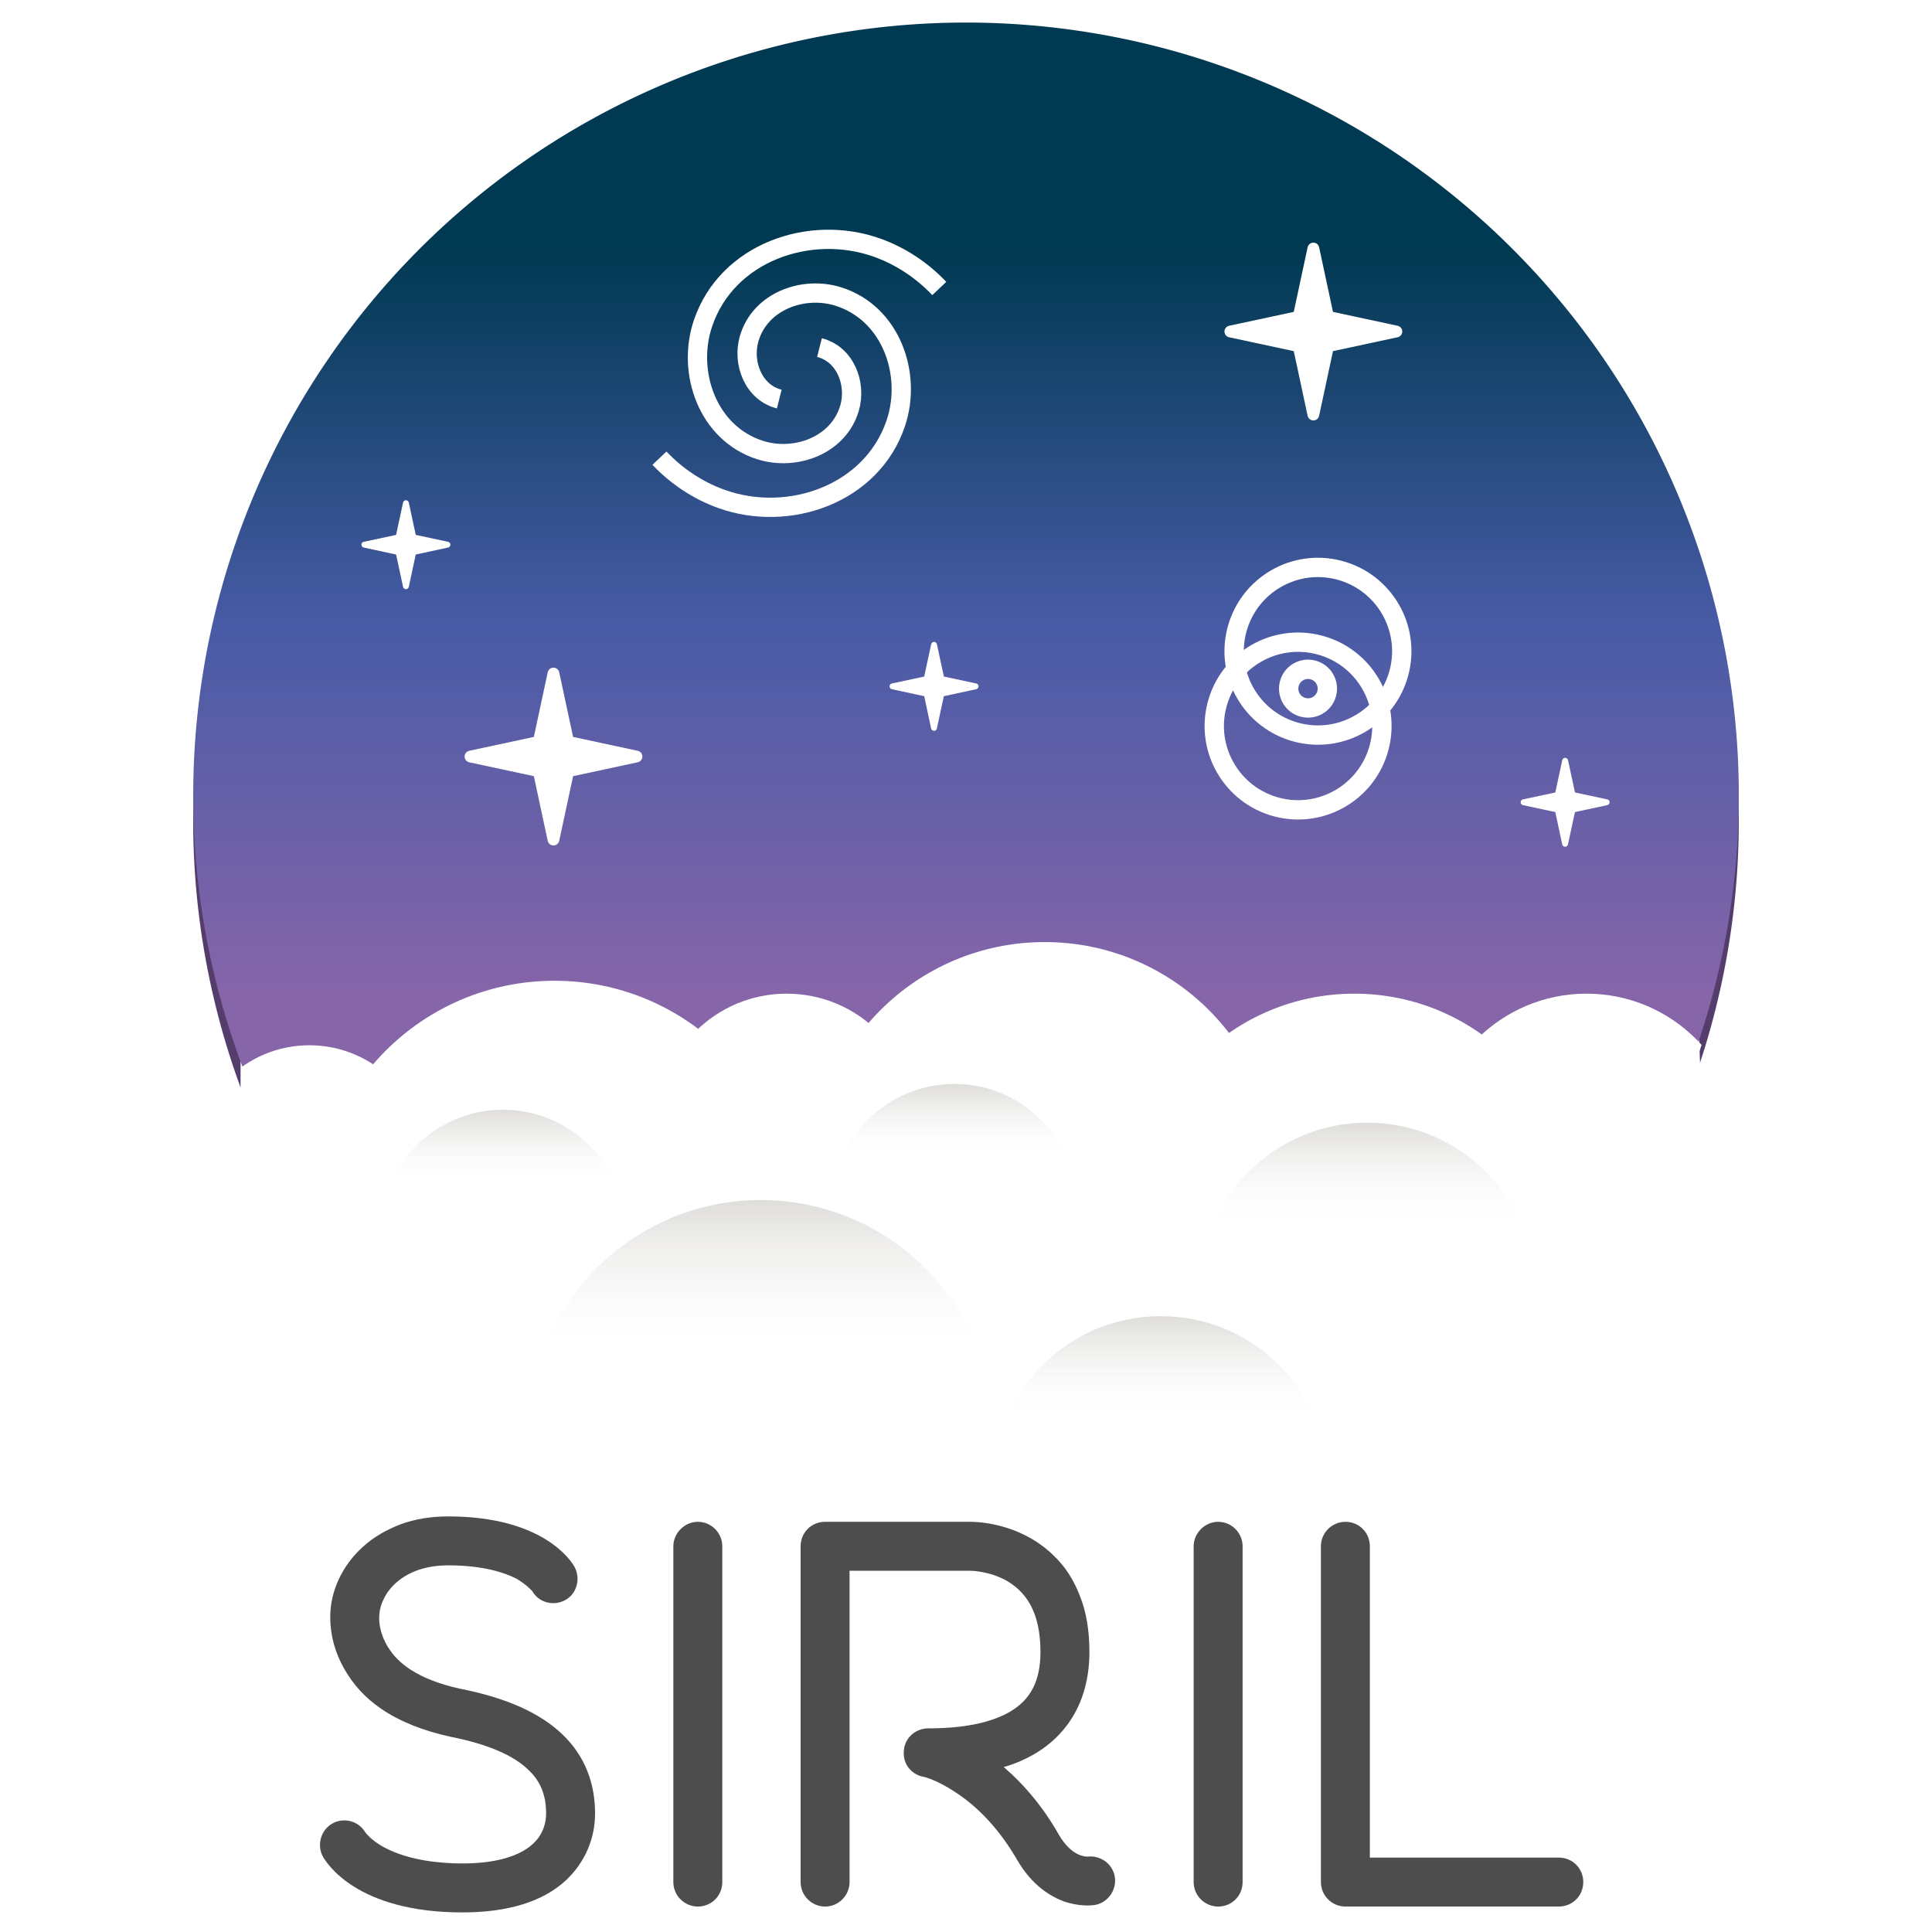 <?xml version="1.0" encoding="UTF-8" standalone="no"?>
<svg
   xmlns:dc="http://purl.org/dc/elements/1.1/"
   xmlns:cc="http://creativecommons.org/ns#"
   xmlns:rdf="http://www.w3.org/1999/02/22-rdf-syntax-ns#"
   xmlns:svg="http://www.w3.org/2000/svg"
   xmlns="http://www.w3.org/2000/svg"
   xmlns:xlink="http://www.w3.org/1999/xlink"
   xmlns:sodipodi="http://sodipodi.sourceforge.net/DTD/sodipodi-0.dtd"
   xmlns:inkscape="http://www.inkscape.org/namespaces/inkscape"
   width="300"
   height="300"
   viewBox="0 0 79.375 79.375"
   version="1.1"
   id="svg1171"
   inkscape:version="1.0.1 (3bc2e813f5, 2020-09-07)"
   sodipodi:docname="siril_logo.svg">
  <defs
     id="defs1167">
    <linearGradient
       id="SVGID_90_"
       gradientUnits="userSpaceOnUse"
       x1="116.083"
       y1="174.955"
       x2="116.083"
       y2="3.079"
       gradientTransform="matrix(0.265,0,0,0.265,0.039,0.113)">
      <stop
         offset="0.031"
         style="stop-color:#8765A9"
         id="stop11967" />
      <stop
         offset="0.226"
         style="stop-color:#485BA6"
         id="stop11969" />
      <stop
         offset="1"
         style="stop-color:#003952"
         id="stop11971" />
    </linearGradient>
    <linearGradient
       id="SVGID_89_"
       gradientUnits="userSpaceOnUse"
       x1="201.172"
       y1="174.955"
       x2="201.172"
       y2="3.079"
       gradientTransform="matrix(0.265,0,0,0.265,0.039,0.113)">
      <stop
         offset="0.031"
         style="stop-color:#8765A9"
         id="stop11958" />
      <stop
         offset="0.226"
         style="stop-color:#485BA6"
         id="stop11960" />
      <stop
         offset="1"
         style="stop-color:#003952"
         id="stop11962" />
    </linearGradient>
    <linearGradient
       id="SVGID_88_"
       gradientUnits="userSpaceOnUse"
       x1="202.303"
       y1="174.953"
       x2="202.303"
       y2="3.082"
       gradientTransform="matrix(0.265,0,0,0.265,0.039,0.113)">
      <stop
         offset="0.031"
         style="stop-color:#8765A9"
         id="stop11949" />
      <stop
         offset="0.226"
         style="stop-color:#485BA6"
         id="stop11951" />
      <stop
         offset="1"
         style="stop-color:#003952"
         id="stop11953" />
    </linearGradient>
    <linearGradient
       id="SVGID_87_"
       gradientUnits="userSpaceOnUse"
       x1="149.852"
       y1="174.955"
       x2="149.852"
       y2="3.08"
       gradientTransform="matrix(0.265,0,0,0.265,0.039,0.113)">
      <stop
         offset="0.031"
         style="stop-color:#8765A9"
         id="stop11940" />
      <stop
         offset="0.226"
         style="stop-color:#485BA6"
         id="stop11942" />
      <stop
         offset="1"
         style="stop-color:#003952"
         id="stop11944" />
    </linearGradient>
    <linearGradient
       id="SVGID_86_"
       gradientUnits="userSpaceOnUse"
       x1="113.544"
       y1="174.697"
       x2="113.544"
       y2="3.155"
       gradientTransform="matrix(0.265,0,0,0.265,0.039,0.113)">
      <stop
         offset="0.031"
         style="stop-color:#8765A9"
         id="stop11931" />
      <stop
         offset="0.226"
         style="stop-color:#485BA6"
         id="stop11933" />
      <stop
         offset="1"
         style="stop-color:#003952"
         id="stop11935" />
    </linearGradient>
    <linearGradient
       id="SVGID_85_"
       gradientUnits="userSpaceOnUse"
       x1="114.913"
       y1="174.943"
       x2="114.913"
       y2="3.084"
       gradientTransform="matrix(0.265,0,0,0.265,0.039,0.113)">
      <stop
         offset="0.031"
         style="stop-color:#8765A9"
         id="stop11922" />
      <stop
         offset="0.226"
         style="stop-color:#485BA6"
         id="stop11924" />
      <stop
         offset="1"
         style="stop-color:#003952"
         id="stop11926" />
    </linearGradient>
    <linearGradient
       id="SVGID_84_"
       gradientUnits="userSpaceOnUse"
       x1="201.194"
       y1="174.961"
       x2="201.194"
       y2="3.066"
       gradientTransform="matrix(0.265,0,0,0.265,0.039,0.113)">
      <stop
         offset="0.031"
         style="stop-color:#8765A9"
         id="stop11913" />
      <stop
         offset="0.226"
         style="stop-color:#485BA6"
         id="stop11915" />
      <stop
         offset="1"
         style="stop-color:#003952"
         id="stop11917" />
    </linearGradient>
    <linearGradient
       id="SVGID_83_"
       gradientUnits="userSpaceOnUse"
       x1="200.058"
       y1="174.956"
       x2="200.058"
       y2="3.076"
       gradientTransform="matrix(0.265,0,0,0.265,0.039,0.113)">
      <stop
         offset="0.031"
         style="stop-color:#8765A9"
         id="stop11904" />
      <stop
         offset="0.226"
         style="stop-color:#485BA6"
         id="stop11906" />
      <stop
         offset="1"
         style="stop-color:#003952"
         id="stop11908" />
    </linearGradient>
    <linearGradient
       inkscape:collect="always"
       xlink:href="#linearGradient1329"
       id="linearGradient1242-3"
       x1="165.664"
       y1="233.736"
       x2="191.967"
       y2="233.736"
       gradientUnits="userSpaceOnUse"
       gradientTransform="matrix(0.603,0,0,0.603,-135.598,-86.389)" />
    <linearGradient
       id="linearGradient1329"
       gradientUnits="userSpaceOnUse"
       x1="93.903"
       y1="187.25"
       x2="93.903"
       y2="13.083"
       gradientTransform="translate(177.016,331.22)">
      <stop
         offset="0.031"
         style="stop-color:#8765A9"
         id="stop1323" />
      <stop
         offset="0.515"
         style="stop-color:#485BA6"
         id="stop1325" />
      <stop
         offset="1"
         style="stop-color:#003952"
         id="stop1327" />
    </linearGradient>
    <clipPath
       clipPathUnits="userSpaceOnUse"
       id="clipPath1549">
      <path
         style="display:inline;fill:url(#linearGradient1553);fill-opacity:1;stroke:none;stroke-width:0.011px;stroke-linecap:butt;stroke-linejoin:miter;stroke-miterlimit:4;stroke-dasharray:none;stroke-dashoffset:0;stroke-opacity:1;marker:none;marker-start:none;marker-mid:none;marker-end:none;paint-order:normal;enable-background:new"
         d="M 64,295 A 60,60 0 0 1 4,235 60,60 0 0 1 64,175 a 60,60 0 0 1 60,60 60,60 0 0 1 -60,60 z"
         id="path1551"
         inkscape:connector-curvature="0" />
    </clipPath>
    <linearGradient
       inkscape:collect="always"
       xlink:href="#linearGradient1947"
       id="linearGradient1949"
       x1="35.893"
       y1="274"
       x2="47.893"
       y2="274"
       gradientUnits="userSpaceOnUse"
       gradientTransform="translate(230.107,-322)" />
    <linearGradient
       inkscape:collect="always"
       id="linearGradient1947">
      <stop
         style="stop-color:#deddda;stop-opacity:1"
         offset="0"
         id="stop1943" />
      <stop
         style="stop-color:#ffffff;stop-opacity:0;"
         offset="1"
         id="stop1945" />
    </linearGradient>
    <linearGradient
       inkscape:collect="always"
       xlink:href="#linearGradient1947"
       id="linearGradient1953"
       gradientUnits="userSpaceOnUse"
       gradientTransform="matrix(0.722,0,0,0.722,234.078,-292.889)"
       x1="35.893"
       y1="274"
       x2="46.97"
       y2="274" />
    <linearGradient
       inkscape:collect="always"
       xlink:href="#linearGradient1947"
       id="linearGradient1964"
       gradientUnits="userSpaceOnUse"
       gradientTransform="matrix(0.528,0,0,0.528,240.057,-172.611)"
       x1="35.893"
       y1="274"
       x2="46.97"
       y2="274" />
    <linearGradient
       inkscape:collect="always"
       xlink:href="#linearGradient1947"
       id="linearGradient1968"
       gradientUnits="userSpaceOnUse"
       gradientTransform="matrix(0.528,0,0,0.528,238.057,-207.611)"
       x1="35.893"
       y1="274"
       x2="46.97"
       y2="274" />
    <linearGradient
       inkscape:collect="always"
       xlink:href="#linearGradient1947"
       id="linearGradient1972"
       gradientUnits="userSpaceOnUse"
       gradientTransform="matrix(0.722,0,0,0.722,249.078,-276.889)"
       x1="35.893"
       y1="274"
       x2="46.97"
       y2="274" />
  </defs>
  <sodipodi:namedview
     id="base"
     pagecolor="#ffffff"
     bordercolor="#666666"
     borderopacity="1.0"
     inkscape:pageopacity="0.0"
     inkscape:pageshadow="2"
     inkscape:zoom="1"
     inkscape:cx="171.51855"
     inkscape:cy="68.709417"
     inkscape:document-units="mm"
     inkscape:current-layer="layer1"
     showgrid="false"
     units="px"
     inkscape:window-width="1920"
     inkscape:window-height="1016"
     inkscape:window-x="0"
     inkscape:window-y="0"
     inkscape:window-maximized="1"
     inkscape:document-rotation="0"
     inkscape:snap-object-midpoints="true"
     inkscape:snap-center="true"
     inkscape:snap-text-baseline="true"
     inkscape:snap-page="true">
    <inkscape:grid
       type="xygrid"
       id="grid911" />
  </sodipodi:namedview>
  <g
     inkscape:label="Layer 1"
     inkscape:groupmode="layer"
     id="layer1">
    <rect
       style="fill:#ffffff;stroke-width:0.529;stroke-linecap:square;stroke-linejoin:round;stroke-dasharray:2.117, 2.117"
       id="rect913"
       width="79.375"
       height="79.375"
       x="0"
       y="0" />
    <g
       id="g1011"
       transform="matrix(2,0,0,2,-69.469,-29.424)">
      <path
         id="path1335"
         style="display:inline;fill:#543d6c;fill-opacity:1;stroke:none;stroke-width:0.265px;stroke-linecap:butt;stroke-linejoin:miter;stroke-opacity:1;enable-background:new"
         d="m 38.753,30.323 a 15.875,15.875 0 0 0 -0.05,1.257 15.875,15.875 0 0 0 0.973,5.47 v -0.528 l 29.963,-0.452 0.018,0.473 a 15.875,15.875 0 0 0 0.796,-4.964 15.875,15.875 0 0 0 -0.05,-1.257 z" />
      <rect
         style="display:inline;fill:#d5d3cf;fill-opacity:1;stroke:none;stroke-width:0.003px;stroke-linecap:butt;stroke-linejoin:miter;stroke-miterlimit:4;stroke-dasharray:none;stroke-dashoffset:0;stroke-opacity:1;marker:none;marker-start:none;marker-mid:none;marker-end:none;paint-order:normal;enable-background:new"
         id="rect978-5"
         width="29.633"
         height="30.163"
         x="39.762"
         y="16.234"
         rx="14.817"
         ry="14.817" />
      <path
         style="display:inline;fill:url(#linearGradient1242-3);fill-opacity:1;stroke-width:0.529;stroke-linecap:square;stroke-linejoin:round;stroke-dasharray:2.117, 2.117;enable-background:new"
         id="path411-3"
         transform="rotate(-90)"
         sodipodi:type="arc"
         sodipodi:cx="-31.050835"
         sodipodi:cy="54.5783"
         sodipodi:rx="15.875"
         sodipodi:ry="15.875"
         sodipodi:start="4.3527968"
         sodipodi:end="1.8994391"
         sodipodi:open="true"
         sodipodi:arc-type="arc"
         d="m -36.637,39.719 a 15.875,15.875 0 0 1 18.188,5.205 15.875,15.875 0 0 1 0.293,18.915 15.875,15.875 0 0 1 -18.018,5.765" />
      <path
         fill="url(#SVGID_95_)"
         d="m 63.444,21.64 -1.327,0.285 -0.285,1.328 c -0.012,0.056 -0.061,0.096 -0.118,0.096 -0.057,0 -0.106,-0.04 -0.118,-0.096 l -0.285,-1.328 -1.328,-0.285 c -0.056,-0.012 -0.095,-0.061 -0.095,-0.118 0,-0.057 0.04,-0.106 0.095,-0.118 l 1.328,-0.285 0.285,-1.328 c 0.012,-0.056 0.061,-0.095 0.118,-0.095 0.057,0 0.106,0.04 0.118,0.095 l 0.285,1.328 1.327,0.285 c 0.056,0.012 0.096,0.061 0.096,0.118 0,0.057 -0.04,0.106 -0.096,0.118 z"
         id="path1665-8"
         style="display:inline;fill:#ffffff;fill-opacity:1;stroke-width:0.265;enable-background:new"
         sodipodi:nodetypes="cccscccscccscccsc" />
      <g
         id="g1545"
         clip-path="url(#clipPath1549)"
         style="display:inline;enable-background:new"
         transform="matrix(0.265,0,0,0.265,37.645,-31.126)">
        <circle
           style="opacity:1;fill:#ffffff;fill-opacity:1;stroke-width:2;stroke-linecap:square;stroke-linejoin:round;stroke-dasharray:8, 8"
           id="path1518"
           cx="13"
           cy="263"
           r="9" />
        <circle
           style="opacity:1;fill:#ffffff;fill-opacity:1;stroke-width:2;stroke-linecap:square;stroke-linejoin:round;stroke-dasharray:8, 8"
           id="circle1520"
           cx="32"
           cy="267.5"
           r="18.5" />
        <circle
           style="opacity:1;fill:#ffffff;fill-opacity:1;stroke-width:2;stroke-linecap:square;stroke-linejoin:round;stroke-dasharray:8, 8"
           id="circle1522"
           cx="50"
           cy="260"
           r="10" />
        <circle
           style="opacity:1;fill:#ffffff;fill-opacity:1;stroke-width:2;stroke-linecap:square;stroke-linejoin:round;stroke-dasharray:8, 8"
           id="circle1524"
           cx="70"
           cy="264"
           r="18" />
        <circle
           style="opacity:1;fill:#ffffff;fill-opacity:1;stroke-width:2;stroke-linecap:square;stroke-linejoin:round;stroke-dasharray:8, 8"
           id="circle1526"
           cx="112"
           cy="262"
           r="12" />
        <circle
           style="opacity:1;fill:#ffffff;fill-opacity:1;stroke-width:2;stroke-linecap:square;stroke-linejoin:round;stroke-dasharray:8, 8"
           id="circle1528"
           cx="94"
           cy="267"
           r="17" />
        <path
           id="path1531"
           style="display:inline;opacity:1;fill:#ffffff;fill-opacity:1;stroke:none;stroke-width:0.011px;stroke-linecap:butt;stroke-linejoin:miter;stroke-miterlimit:4;stroke-dasharray:none;stroke-dashoffset:0;stroke-opacity:1;marker:none;marker-start:none;marker-mid:none;marker-end:none;paint-order:normal;enable-background:new"
           d="M 6.459,264 A 60,60 0 0 0 64,307 60,60 0 0 0 121.541,264 Z" />
        <circle
           style="opacity:1;fill:url(#linearGradient1949);fill-opacity:1;stroke-width:2;stroke-linecap:square;stroke-linejoin:round;stroke-dasharray:8, 8"
           id="circle1941"
           cx="284"
           cy="-48"
           r="18"
           transform="rotate(90)" />
        <circle
           style="opacity:1;fill:url(#linearGradient1953);fill-opacity:1;stroke-width:2;stroke-linecap:square;stroke-linejoin:round;stroke-dasharray:8, 8"
           id="circle1951"
           cx="273"
           cy="-95"
           r="13"
           transform="rotate(90)" />
        <circle
           style="opacity:1;fill:url(#linearGradient1964);fill-opacity:1;stroke-width:2;stroke-linecap:square;stroke-linejoin:round;stroke-dasharray:8, 8"
           id="circle1962"
           cx="268.5"
           cy="-28"
           r="9.5"
           transform="rotate(90)" />
        <circle
           style="opacity:1;fill:url(#linearGradient1968);fill-opacity:1;stroke-width:2;stroke-linecap:square;stroke-linejoin:round;stroke-dasharray:8, 8"
           id="circle1966"
           cx="266.5"
           cy="-63"
           r="9.5"
           transform="rotate(90)" />
        <circle
           style="opacity:1;fill:url(#linearGradient1972);fill-opacity:1;stroke-width:2;stroke-linecap:square;stroke-linejoin:round;stroke-dasharray:8, 8"
           id="circle1970"
           cx="288"
           cy="-79"
           r="13"
           transform="rotate(90)" />
      </g>
      <path
         fill="url(#SVGID_95_)"
         d="m 47.834,30.371 -1.327,0.285 -0.285,1.328 c -0.012,0.056 -0.061,0.096 -0.118,0.096 -0.057,0 -0.106,-0.04 -0.118,-0.096 l -0.285,-1.328 -1.328,-0.285 c -0.056,-0.012 -0.095,-0.061 -0.095,-0.118 0,-0.057 0.04,-0.106 0.095,-0.118 l 1.328,-0.285 0.285,-1.328 c 0.012,-0.056 0.061,-0.095 0.118,-0.095 0.057,0 0.106,0.04 0.118,0.095 l 0.285,1.328 1.327,0.285 c 0.056,0.012 0.096,0.061 0.096,0.118 0,0.057 -0.04,0.106 -0.096,0.118 z"
         id="path1760"
         style="display:inline;fill:#ffffff;fill-opacity:1;stroke-width:0.265;enable-background:new"
         sodipodi:nodetypes="cccscccscccscccsc" />
      <path
         fill="url(#SVGID_95_)"
         d="m 43.939,25.96 -0.664,0.143 -0.143,0.664 c -0.006,0.028 -0.03,0.048 -0.059,0.048 -0.028,0 -0.053,-0.02 -0.059,-0.048 l -0.143,-0.664 -0.664,-0.143 c -0.028,-0.006 -0.048,-0.031 -0.048,-0.059 0,-0.029 0.02,-0.053 0.048,-0.059 l 0.664,-0.142 0.143,-0.664 c 0.006,-0.028 0.03,-0.048 0.059,-0.048 0.029,0 0.053,0.02 0.059,0.048 l 0.143,0.664 0.664,0.142 c 0.028,0.006 0.048,0.031 0.048,0.059 0,0.028 -0.02,0.053 -0.048,0.059 z"
         id="path1762"
         style="display:inline;fill:#ffffff;fill-opacity:1;stroke-width:0.265;enable-background:new"
         sodipodi:nodetypes="cccscccscccscccsc" />
      <path
         fill="url(#SVGID_95_)"
         d="m 54.787,28.87 -0.664,0.143 -0.143,0.664 c -0.006,0.028 -0.03,0.048 -0.059,0.048 -0.028,0 -0.053,-0.02 -0.059,-0.048 L 53.72,29.013 53.056,28.87 c -0.028,-0.006 -0.048,-0.031 -0.048,-0.059 0,-0.029 0.02,-0.053 0.048,-0.059 l 0.664,-0.142 0.143,-0.664 c 0.006,-0.028 0.03,-0.048 0.059,-0.048 0.029,0 0.053,0.02 0.059,0.048 l 0.143,0.664 0.664,0.142 c 0.028,0.006 0.048,0.031 0.048,0.059 0,0.028 -0.02,0.053 -0.048,0.059 z"
         id="path1764"
         style="display:inline;fill:#ffffff;fill-opacity:1;stroke-width:0.265;enable-background:new"
         sodipodi:nodetypes="cccscccscccscccsc" />
      <path
         fill="url(#SVGID_95_)"
         d="m 67.751,31.251 -0.664,0.143 -0.143,0.664 c -0.006,0.028 -0.03,0.048 -0.059,0.048 -0.028,0 -0.053,-0.02 -0.059,-0.048 L 66.684,31.394 66.02,31.251 c -0.028,-0.006 -0.048,-0.031 -0.048,-0.059 0,-0.029 0.02,-0.053 0.048,-0.059 l 0.664,-0.142 0.143,-0.664 c 0.006,-0.028 0.03,-0.048 0.059,-0.048 0.029,0 0.053,0.02 0.059,0.048 l 0.143,0.664 0.664,0.142 c 0.028,0.006 0.048,0.031 0.048,0.059 0,0.028 -0.02,0.053 -0.048,0.059 z"
         id="path1766"
         style="display:inline;fill:#ffffff;fill-opacity:1;stroke-width:0.265;enable-background:new"
         sodipodi:nodetypes="cccscccscccscccsc" />
      <path
         sodipodi:type="spiral"
         style="display:inline;fill:none;fill-rule:evenodd;stroke:#ffffff;stroke-width:2.606;enable-background:new"
         id="path1785-7"
         sodipodi:cx="51.911522"
         sodipodi:cy="201.97768"
         sodipodi:expansion="3.22"
         sodipodi:revolution="2.8893099"
         sodipodi:radius="22.4011"
         sodipodi:argument="-15.595445"
         sodipodi:t0="0.62832493"
         transform="matrix(0.152,0,0,0.152,43.233,-8.451)"
         d="m 49.403,206.322 c -3.505,-0.889 -5.012,-4.888 -4.074,-8.145 1.462,-5.078 7.313,-7.212 12.073,-5.709 7.08,2.235 10.002,10.464 7.739,17.147 -3.239,9.568 -14.45,13.459 -23.533,10.209 -3.187,-1.14 -6.071,-3.061 -8.397,-5.516" />
      <path
         sodipodi:type="spiral"
         style="display:inline;fill:none;fill-rule:evenodd;stroke:#ffffff;stroke-width:2.606;enable-background:new"
         id="path1789-9"
         sodipodi:cx="-52.328533"
         sodipodi:cy="-201.9706"
         sodipodi:expansion="3.22"
         sodipodi:revolution="2.8893099"
         sodipodi:radius="22.4011"
         sodipodi:argument="-15.595445"
         sodipodi:t0="0.62832493"
         transform="matrix(-0.152,0,0,-0.152,43.233,-8.187)"
         d="m -54.837,-197.626 c -3.505,-0.889 -5.012,-4.888 -4.074,-8.145 1.462,-5.078 7.313,-7.212 12.073,-5.709 7.08,2.235 10.002,10.464 7.739,17.147 -3.239,9.568 -14.45,13.459 -23.533,10.209 -3.187,-1.14 -6.071,-3.061 -8.397,-5.515" />
      <g
         id="g1857"
         transform="matrix(0.256,0.068,-0.068,0.256,54.478,-35.11)"
         style="display:inline;enable-background:new">
        <circle
           style="opacity:1;fill:none;fill-opacity:1;stroke:#ffffff;stroke-width:1.5;stroke-linecap:round;stroke-linejoin:round;stroke-miterlimit:4;stroke-dasharray:none"
           id="path1835"
           cx="88"
           cy="223.5"
           r="6.5" />
        <circle
           style="opacity:1;fill:none;fill-opacity:1;stroke:#ffffff;stroke-width:1.5;stroke-linecap:round;stroke-linejoin:round;stroke-miterlimit:4;stroke-dasharray:none"
           id="circle1839"
           cx="88"
           cy="229.5"
           r="6.5" />
        <circle
           style="opacity:1;fill:none;fill-opacity:1;stroke:#ffffff;stroke-width:1.5;stroke-linecap:round;stroke-linejoin:round;stroke-miterlimit:4;stroke-dasharray:none"
           id="path1841"
           cx="88"
           cy="226.5"
           r="1.5" />
      </g>
    </g>
    <g
       id="g11986"
       transform="matrix(0.265,0,0,0.265,0.039,0.113)">
      <path
         fill="#333333"
         d="m 71.542,296.065 c -16.469,0 -21.097,-7.74 -21.628,-8.651 -0.986,-1.822 -0.304,-4.174 1.518,-5.161 1.821,-0.986 4.097,-0.303 5.084,1.442 0.151,0.151 0.91,1.214 2.883,2.276 3.795,2.049 8.729,2.504 12.144,2.504 5.008,0 8.803,-1.062 10.928,-3.035 1.668,-1.518 2.048,-3.415 2.048,-4.705 0,-2.808 -0.835,-4.933 -2.656,-6.678 -2.353,-2.353 -6.45,-4.098 -12.217,-5.236 -4.175,-0.911 -7.817,-2.353 -10.701,-4.325 -2.428,-1.67 -4.325,-3.718 -5.69,-6.147 -2.201,-3.794 -2.201,-7.209 -2.201,-8.119 0,-4.022 1.898,-8.044 5.16,-10.928 1.594,-1.442 3.567,-2.58 5.768,-3.416 2.277,-0.834 4.78,-1.214 7.361,-1.214 14.797,0 19.123,6.981 19.578,7.816 0.986,1.822 0.38,4.174 -1.441,5.16 -1.821,0.987 -4.099,0.379 -5.084,-1.366 -0.152,-0.152 -0.835,-0.986 -2.505,-1.973 -1.821,-0.911 -5.085,-2.05 -10.548,-2.05 -4.175,0 -6.678,1.442 -8.12,2.732 -1.594,1.442 -2.58,3.416 -2.58,5.388 v 0.152 c 0,0.303 0,2.2 1.366,4.401 0.834,1.366 1.973,2.504 3.49,3.49 1.973,1.29 4.555,2.276 7.664,2.96 7.286,1.441 12.521,3.794 16.013,7.209 3.263,3.188 4.934,7.285 4.934,12.142 0,3.946 -1.595,7.589 -4.479,10.321 -3.569,3.342 -9.032,5.011 -16.089,5.011 z"
         id="path11976"
         style="fill:#4d4d4d" />
      <path
         fill="#333333"
         d="m 108.041,295.155 c -2.05,0 -3.795,-1.67 -3.795,-3.795 v -52.058 c 0,-2.049 1.745,-3.794 3.795,-3.794 2.125,0 3.794,1.746 3.794,3.794 v 52.058 c 0,2.125 -1.669,3.795 -3.794,3.795 z"
         id="path11978"
         style="fill:#4d4d4d" />
      <path
         fill="#333333"
         d="m 127.771,295.155 c -2.125,0 -3.794,-1.746 -3.794,-3.795 v -52.058 c 0,-2.125 1.669,-3.794 3.794,-3.794 h 22.538 c 0.303,0 2.125,0 4.478,0.607 3.34,0.835 6.299,2.504 8.499,4.705 1.745,1.669 3.036,3.719 3.946,6.071 1.062,2.581 1.518,5.54 1.518,8.803 0,7.133 -3.036,12.673 -8.727,15.936 -1.366,0.759 -2.885,1.442 -4.553,1.897 3.263,2.808 6.223,6.374 8.574,10.548 1.973,3.339 4.098,3.339 4.402,3.339 2.048,-0.228 3.945,1.138 4.248,3.187 0.305,2.049 -1.139,4.022 -3.187,4.325 -0.53,0.076 -2.276,0.229 -4.629,-0.531 -2.049,-0.759 -5.009,-2.429 -7.361,-6.527 -2.655,-4.553 -5.919,-8.119 -9.714,-10.548 -2.656,-1.745 -4.629,-2.276 -4.779,-2.276 -1.973,-0.38 -3.265,-2.125 -3.036,-4.098 0.152,-1.973 1.821,-3.415 3.795,-3.415 5.387,0 9.562,-0.835 12.521,-2.504 3.339,-1.897 4.856,-4.857 4.856,-9.333 0,-3.036 -0.531,-5.54 -1.67,-7.513 -0.834,-1.442 -1.973,-2.581 -3.49,-3.491 -2.655,-1.518 -5.464,-1.594 -5.691,-1.594 h -18.744 v 48.264 c -0.001,2.05 -1.669,3.795 -3.794,3.795 z"
         id="path11980"
         style="fill:#4d4d4d" />
      <path
         fill="#333333"
         d="m 188.706,295.155 c -2.049,0 -3.795,-1.67 -3.795,-3.795 v -52.058 c 0,-2.049 1.746,-3.794 3.795,-3.794 2.125,0 3.795,1.746 3.795,3.794 v 52.058 c 0,2.125 -1.67,3.795 -3.795,3.795 z"
         id="path11982"
         style="fill:#4d4d4d" />
      <path
         fill="#333333"
         d="m 241.522,295.155 h -33.087 c -2.05,0 -3.794,-1.67 -3.794,-3.795 v -52.058 c 0,-2.125 1.744,-3.794 3.794,-3.794 2.125,0 3.794,1.669 3.794,3.794 v 48.264 h 29.293 c 2.124,0 3.794,1.669 3.794,3.794 0,2.125 -1.67,3.795 -3.794,3.795 z"
         id="path11984"
         style="fill:#4d4d4d" />
    </g>
  </g>
</svg>
